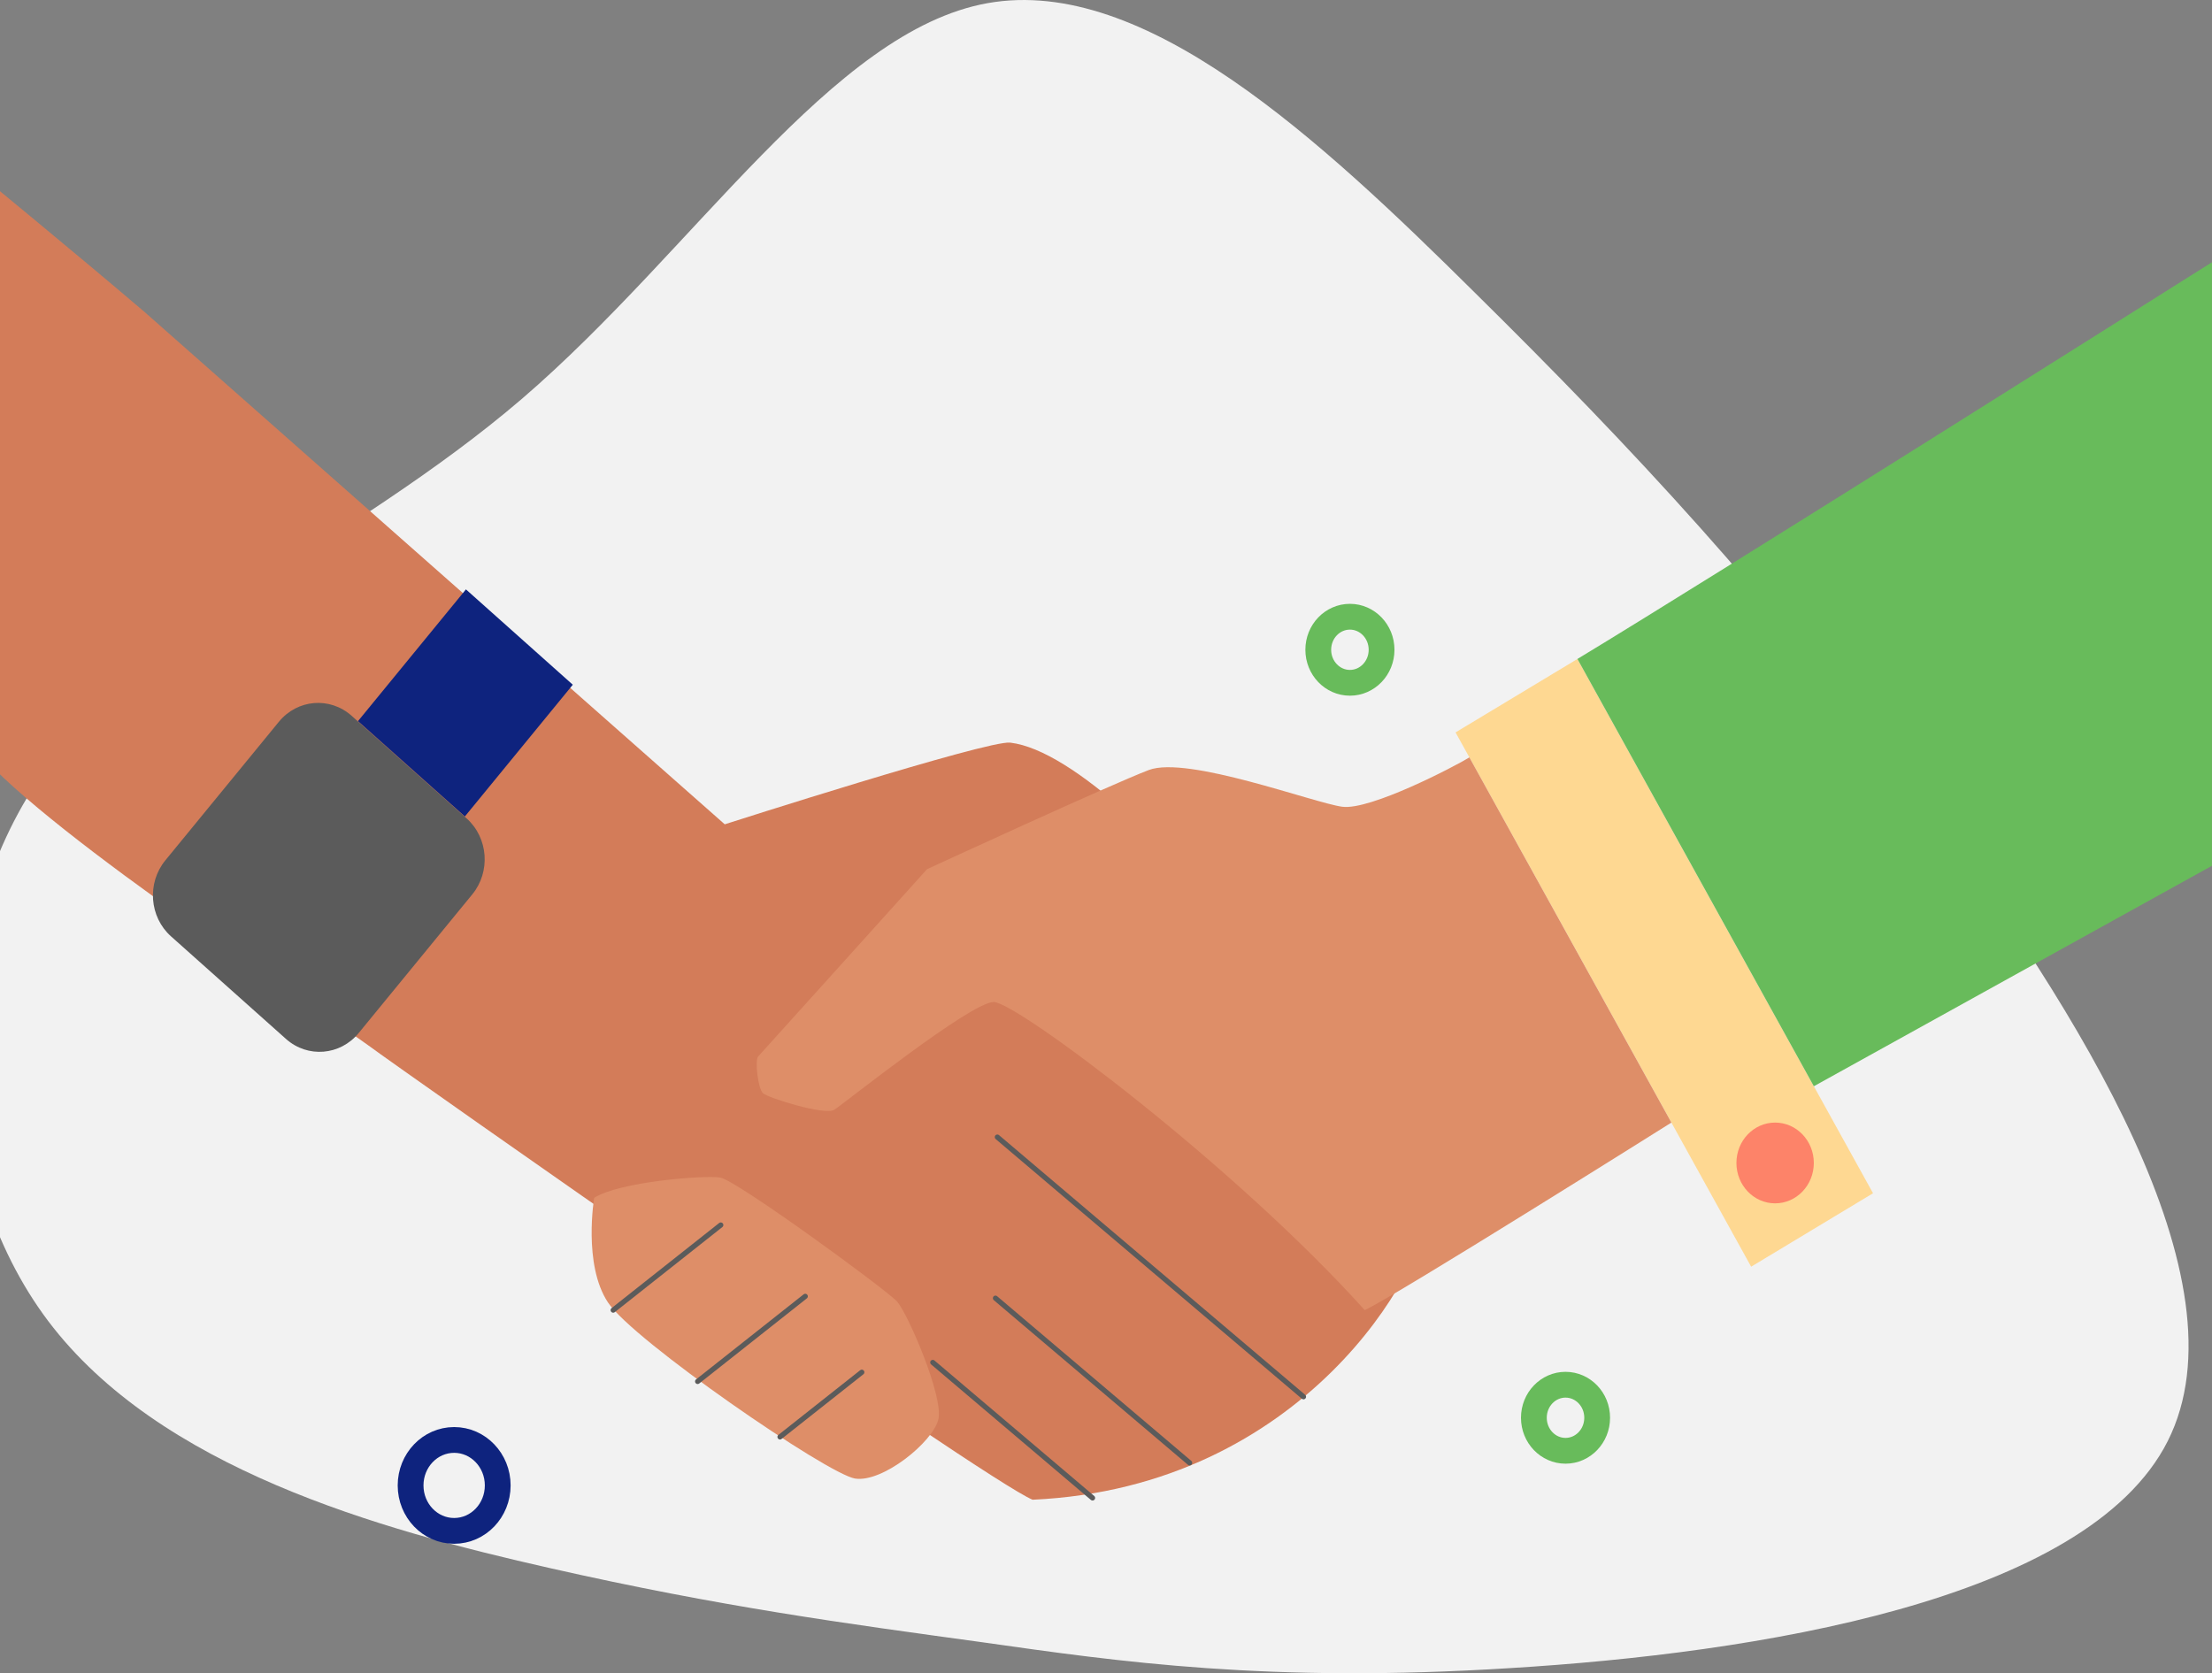 <svg width="694" height="525" viewBox="0 0 694 525" fill="none" xmlns="http://www.w3.org/2000/svg">
<rect x="0" y="0" width="694" height="525" fill="#808080" stroke="none"/>
<g clip-path="url(#clip0)">
<path d="M462.958 92.065C512.069 140.561 555.007 186.479 603.423 251.754C651.838 317.029 705.567 401.676 680.097 452.207C654.655 502.547 549.885 518.778 473.912 523.399C398.111 528.197 350.937 521.37 308.162 515.29C265.231 509.388 226.358 504.22 172.643 492.053C118.757 479.879 50.029 460.729 15.078 414.455C-19.709 368.18 -20.964 294.775 11.367 245.731C43.699 196.688 109.412 171.728 163.83 125.069C218.071 78.418 261.009 9.633 309.949 0.969C359.06 -7.702 414.017 43.562 462.958 92.065Z" fill="#F2F2F2"/>
<path d="M-6.795 235.906C16.062 262.696 104.237 319.649 115.437 327.928C126.637 336.208 309.044 464.445 323.968 470.574C409.346 466.701 447.599 397.56 447.599 380.033C447.599 362.506 356.518 237.7 316.936 233.016C309.869 232.183 227.383 258.645 227.383 258.645L45.358 97.895C23.36 79.122 -6.795 54.404 -6.795 54.404V235.942" fill="#D37C59"/>
<path d="M494.913 206.762L456.67 229.807L549.409 397.455L587.652 374.41L494.913 206.762Z" fill="#FED892"/>
<path d="M556.932 377.577C563.638 377.577 569.074 371.904 569.074 364.905C569.074 357.906 563.638 352.233 556.932 352.233C550.227 352.233 544.791 357.906 544.791 364.905C544.791 371.904 550.227 377.577 556.932 377.577Z" fill="#FD8369"/>
<path d="M461.009 237.651C456.466 240.456 429.973 254.288 421.14 253.135C412.307 251.981 372.561 237.003 360.433 241.609C348.305 246.215 290.859 272.719 290.859 272.719C290.859 272.719 238.972 330.327 237.873 331.488C236.775 332.648 237.805 341.604 239.388 343.035C240.97 344.466 258.8 350.083 261.754 348.211C264.707 346.338 304.59 314.402 311.765 314.402C318.941 314.402 387.396 365.752 428.172 411.08C437.578 406.808 524.389 352.233 524.389 352.233L461.009 237.651Z" fill="#DE8E68"/>
<path d="M186.423 375.84C186.423 375.84 182.876 396.742 190.727 408.645C198.578 420.548 259.673 462.608 268.288 463.932C276.903 465.256 292.619 452.541 294.392 445.422C296.166 438.303 284.761 412.091 281.466 408.403C278.172 404.715 231.032 370.287 225.957 369.483C220.882 368.678 194.28 370.814 186.423 375.84Z" fill="#DE8E68"/>
<path d="M192.384 411.08L226.141 384.376" stroke="#5B5B5B" stroke-width="1.62" stroke-linecap="round" stroke-linejoin="round"/>
<path d="M218.877 433.462L252.641 406.758" stroke="#5B5B5B" stroke-width="1.62" stroke-linecap="round" stroke-linejoin="round"/>
<path d="M244.722 450.861L270.382 430.572" stroke="#5B5B5B" stroke-width="1.62" stroke-linecap="round" stroke-linejoin="round"/>
<path d="M408.958 438.261L312.911 356.789" stroke="#5B5B5B" stroke-width="1.62" stroke-linecap="round" stroke-linejoin="round"/>
<path d="M373.236 459.006L312.318 407.335" stroke="#5B5B5B" stroke-width="1.62" stroke-linecap="round" stroke-linejoin="round"/>
<path d="M342.78 470.012L292.653 427.496" stroke="#5B5B5B" stroke-width="1.62" stroke-linecap="round" stroke-linejoin="round"/>
<path d="M146.397 256.793L110.33 224.607C103.532 218.542 93.31 219.376 87.499 226.47L51.865 269.969C46.053 277.064 46.852 287.732 53.65 293.798L89.718 325.983C96.515 332.049 106.737 331.215 112.549 324.121L148.182 280.621C153.994 273.527 153.195 262.859 146.397 256.793Z" fill="#5B5B5B"/>
<path d="M179.712 214.849L146.184 184.931L112.319 226.271L145.847 256.189L179.712 214.849Z" fill="#0E237E"/>
<path d="M142.489 480.349C150.038 480.349 156.158 473.961 156.158 466.082C156.158 458.203 150.038 451.815 142.489 451.815C134.94 451.815 128.82 458.203 128.82 466.082C128.82 473.961 134.94 480.349 142.489 480.349Z" stroke="#0E237E" stroke-width="8.09" stroke-miterlimit="10"/>
<path d="M491.171 455.218C496.656 455.218 501.102 450.578 501.102 444.853C501.102 439.128 496.656 434.487 491.171 434.487C485.686 434.487 481.24 439.128 481.24 444.853C481.24 450.578 485.686 455.218 491.171 455.218Z" stroke="#68BB5B" stroke-width="8.09" stroke-miterlimit="10"/>
<path d="M423.527 214.243C429.012 214.243 433.459 209.602 433.459 203.878C433.459 198.153 429.012 193.512 423.527 193.512C418.042 193.512 413.596 198.153 413.596 203.878C413.596 209.602 418.042 214.243 423.527 214.243Z" stroke="#68BB5B" stroke-width="8.09" stroke-miterlimit="10"/>
<path d="M693.973 82.304L681.599 90.085C681.599 90.085 539.464 179.822 494.909 206.761L569.08 340.835L693.973 271.666V82.304Z" fill="#68BB5B"/>
</g>
<defs>
<clipPath id="clip0">
<rect width="706" height="525" fill="white" transform="translate(-12)"/>
</clipPath>
</defs>
</svg>
